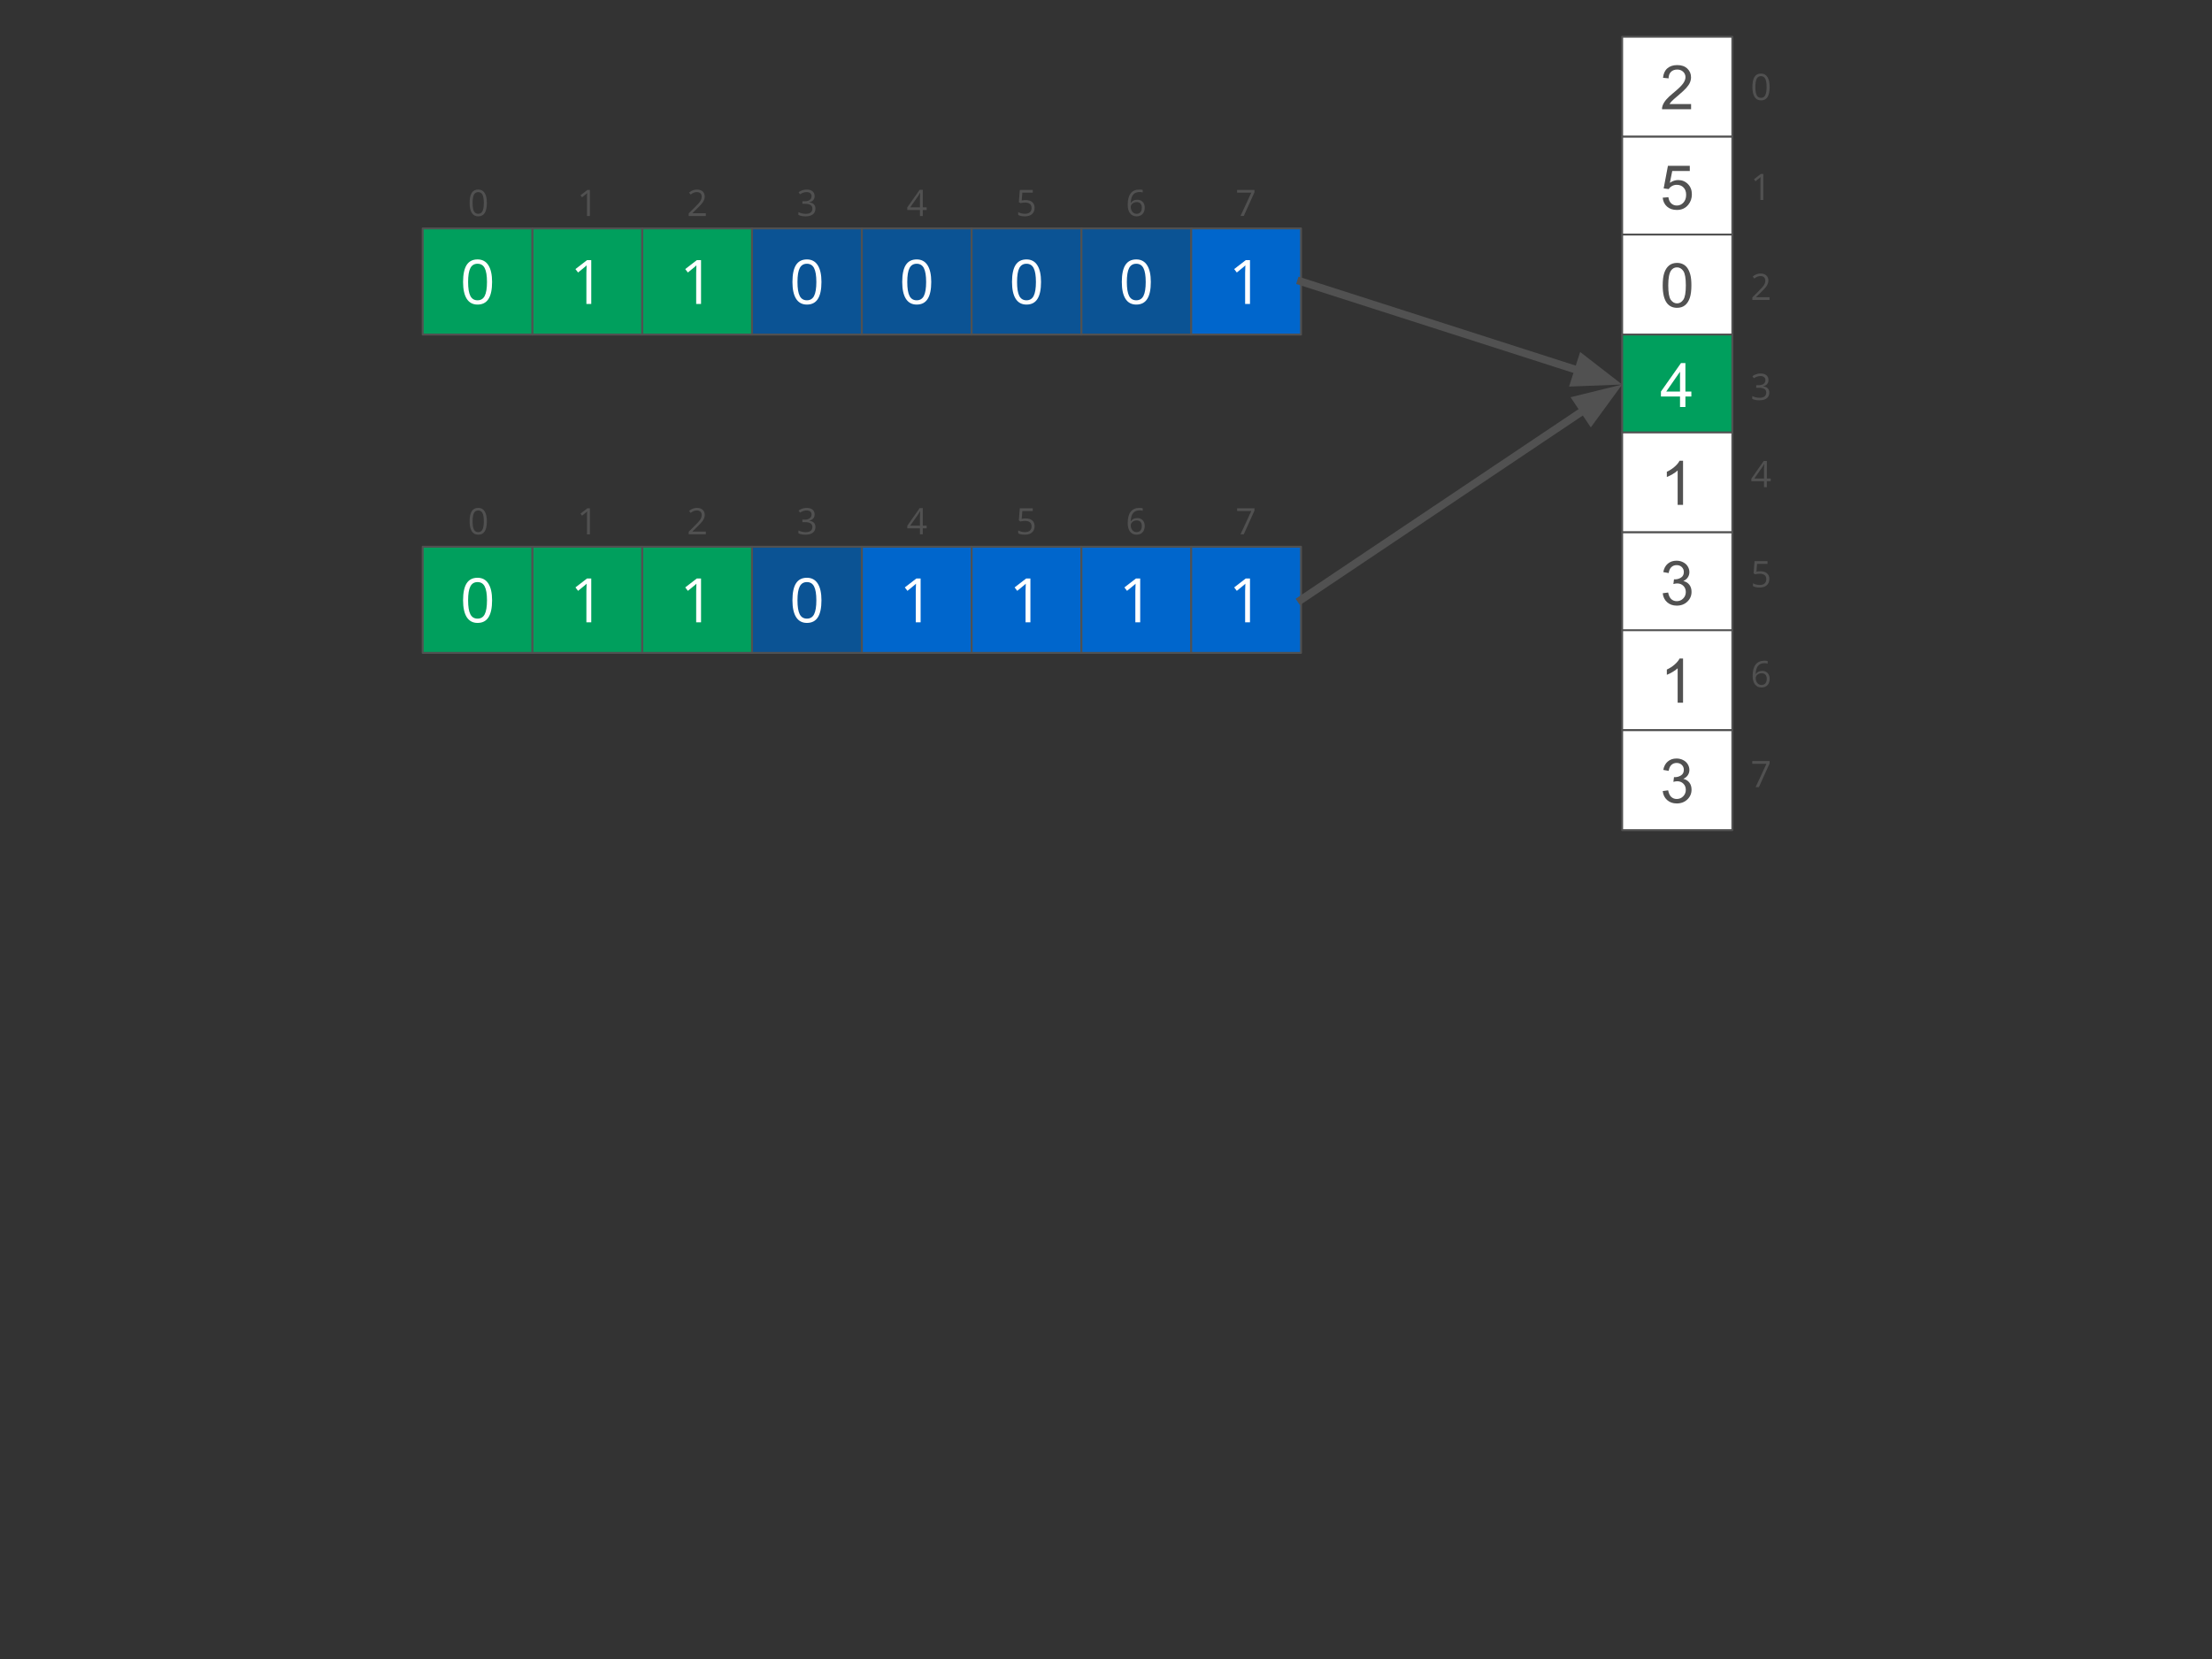 <?xml version="1.0" standalone="yes"?>

<svg version="1.1" viewBox="0.0 0.0 1152.0 864.0" fill="none" stroke="none" stroke-linecap="square" stroke-miterlimit="10" xmlns="http://www.w3.org/2000/svg" xmlns:xlink="http://www.w3.org/1999/xlink"><rect x="0.0" y="0.0" width="1152.0" height="864.0" fill="#333333" stroke="none"/><clipPath id="p.0"><path d="m0 0l1152.0 0l0 864.0l-1152.0 0l0 -864.0z" clip-rule="nonzero"></path></clipPath><g clip-path="url(#p.0)"><path fill="#000000" fill-opacity="0.0" d="m0 0l1152.0 0l0 864.0l-1152.0 0z" fill-rule="nonzero"></path><path fill="#009f5d" d="m220.138 118.952l57.165 0l0 55.276l-57.165 0z" fill-rule="nonzero"></path><path stroke="#515151" stroke-width="1.0" stroke-linejoin="round" stroke-linecap="butt" d="m220.138 118.952l57.165 0l0 55.276l-57.165 0z" fill-rule="nonzero"></path><path fill="#ffffff" d="m256.276 146.857q0 5.922 -1.875 8.844q-1.859 2.922 -5.703 2.922q-3.688 0 -5.609 -2.984q-1.922 -3.0 -1.922 -8.781q0 -5.969 1.859 -8.859q1.859 -2.891 5.672 -2.891q3.719 0 5.641 3.016q1.938 3.016 1.938 8.734zm-12.484 0q0 4.984 1.172 7.266q1.172 2.266 3.734 2.266q2.594 0 3.75 -2.297q1.172 -2.312 1.172 -7.234q0 -4.922 -1.172 -7.203q-1.156 -2.297 -3.75 -2.297q-2.562 0 -3.734 2.266q-1.172 2.25 -1.172 7.234z" fill-rule="nonzero"></path><path fill="#009f5d" d="m277.316 118.952l57.165 0l0 55.276l-57.165 0z" fill-rule="nonzero"></path><path stroke="#515151" stroke-width="1.0" stroke-linejoin="round" stroke-linecap="butt" d="m277.316 118.952l57.165 0l0 55.276l-57.165 0z" fill-rule="nonzero"></path><path fill="#ffffff" d="m307.922 158.31l-2.531 0l0 -16.281q0 -2.031 0.125 -3.844q-0.328 0.328 -0.734 0.688q-0.406 0.359 -3.719 3.047l-1.375 -1.781l6.047 -4.672l2.188 0l0 22.844z" fill-rule="nonzero"></path><path fill="#009f5d" d="m334.494 118.952l57.165 0l0 55.276l-57.165 0z" fill-rule="nonzero"></path><path stroke="#515151" stroke-width="1.0" stroke-linejoin="round" stroke-linecap="butt" d="m334.494 118.952l57.165 0l0 55.276l-57.165 0z" fill-rule="nonzero"></path><path fill="#ffffff" d="m365.1 158.31l-2.531 0l0 -16.281q0 -2.031 0.125 -3.844q-0.328 0.328 -0.734 0.688q-0.406 0.359 -3.719 3.047l-1.375 -1.781l6.047 -4.672l2.188 0l0 22.844z" fill-rule="nonzero"></path><path fill="#0b5394" d="m391.671 118.952l57.165 0l0 55.276l-57.165 0z" fill-rule="nonzero"></path><path stroke="#515151" stroke-width="1.0" stroke-linejoin="round" stroke-linecap="butt" d="m391.671 118.952l57.165 0l0 55.276l-57.165 0z" fill-rule="nonzero"></path><path fill="#ffffff" d="m427.809 146.857q0 5.922 -1.875 8.844q-1.859 2.922 -5.703 2.922q-3.688 0 -5.609 -2.984q-1.922 -3.0 -1.922 -8.781q0 -5.969 1.859 -8.859q1.859 -2.891 5.672 -2.891q3.719 0 5.641 3.016q1.938 3.016 1.938 8.734zm-12.484 0q0 4.984 1.172 7.266q1.172 2.266 3.734 2.266q2.594 0 3.75 -2.297q1.172 -2.312 1.172 -7.234q0 -4.922 -1.172 -7.203q-1.156 -2.297 -3.75 -2.297q-2.562 0 -3.734 2.266q-1.172 2.25 -1.172 7.234z" fill-rule="nonzero"></path><path fill="#0b5394" d="m448.849 118.952l57.165 0l0 55.276l-57.165 0z" fill-rule="nonzero"></path><path stroke="#515151" stroke-width="1.0" stroke-linejoin="round" stroke-linecap="butt" d="m448.849 118.952l57.165 0l0 55.276l-57.165 0z" fill-rule="nonzero"></path><path fill="#ffffff" d="m484.986 146.857q0 5.922 -1.875 8.844q-1.859 2.922 -5.703 2.922q-3.688 0 -5.609 -2.984q-1.922 -3.0 -1.922 -8.781q0 -5.969 1.859 -8.859q1.859 -2.891 5.672 -2.891q3.719 0 5.641 3.016q1.938 3.016 1.938 8.734zm-12.484 0q0 4.984 1.172 7.266q1.172 2.266 3.734 2.266q2.594 0 3.75 -2.297q1.172 -2.312 1.172 -7.234q0 -4.922 -1.172 -7.203q-1.156 -2.297 -3.75 -2.297q-2.562 0 -3.734 2.266q-1.172 2.25 -1.172 7.234z" fill-rule="nonzero"></path><path fill="#0b5394" d="m506.027 118.952l57.165 0l0 55.276l-57.165 0z" fill-rule="nonzero"></path><path stroke="#515151" stroke-width="1.0" stroke-linejoin="round" stroke-linecap="butt" d="m506.027 118.952l57.165 0l0 55.276l-57.165 0z" fill-rule="nonzero"></path><path fill="#ffffff" d="m542.164 146.857q0 5.922 -1.875 8.844q-1.859 2.922 -5.703 2.922q-3.688 0 -5.609 -2.984q-1.922 -3.0 -1.922 -8.781q0 -5.969 1.859 -8.859q1.859 -2.891 5.672 -2.891q3.719 0 5.641 3.016q1.938 3.016 1.938 8.734zm-12.484 0q0 4.984 1.172 7.266q1.172 2.266 3.734 2.266q2.594 0 3.75 -2.297q1.172 -2.312 1.172 -7.234q0 -4.922 -1.172 -7.203q-1.156 -2.297 -3.75 -2.297q-2.562 0 -3.734 2.266q-1.172 2.25 -1.172 7.234z" fill-rule="nonzero"></path><path fill="#0b5394" d="m563.204 118.952l57.165 0l0 55.276l-57.165 0z" fill-rule="nonzero"></path><path stroke="#515151" stroke-width="1.0" stroke-linejoin="round" stroke-linecap="butt" d="m563.204 118.952l57.165 0l0 55.276l-57.165 0z" fill-rule="nonzero"></path><path fill="#ffffff" d="m599.342 146.857q0 5.922 -1.875 8.844q-1.859 2.922 -5.703 2.922q-3.688 0 -5.609 -2.984q-1.922 -3.0 -1.922 -8.781q0 -5.969 1.859 -8.859q1.859 -2.891 5.672 -2.891q3.719 0 5.641 3.016q1.938 3.016 1.938 8.734zm-12.484 0q0 4.984 1.172 7.266q1.172 2.266 3.734 2.266q2.594 0 3.75 -2.297q1.172 -2.312 1.172 -7.234q0 -4.922 -1.172 -7.203q-1.156 -2.297 -3.75 -2.297q-2.562 0 -3.734 2.266q-1.172 2.25 -1.172 7.234z" fill-rule="nonzero"></path><path fill="#0066cc" d="m620.382 118.952l57.165 0l0 55.276l-57.165 0z" fill-rule="nonzero"></path><path stroke="#515151" stroke-width="1.0" stroke-linejoin="round" stroke-linecap="butt" d="m620.382 118.952l57.165 0l0 55.276l-57.165 0z" fill-rule="nonzero"></path><path fill="#ffffff" d="m650.988 158.31l-2.531 0l0 -16.281q0 -2.031 0.125 -3.844q-0.328 0.328 -0.734 0.688q-0.406 0.359 -3.719 3.047l-1.375 -1.781l6.047 -4.672l2.188 0l0 22.844z" fill-rule="nonzero"></path><path fill="#000000" fill-opacity="0.0" d="m234.128 91.949l29.669 0l0 27.244l-29.669 0z" fill-rule="nonzero"></path><path fill="#515151" d="m253.551 105.695q0 3.516 -1.109 5.25q-1.109 1.734 -3.391 1.734q-2.188 0 -3.328 -1.781q-1.141 -1.781 -1.141 -5.203q0 -3.547 1.094 -5.266q1.109 -1.719 3.375 -1.719q2.203 0 3.344 1.797q1.156 1.781 1.156 5.188zm-7.422 0q0 2.953 0.688 4.312q0.703 1.344 2.234 1.344q1.531 0 2.219 -1.359q0.703 -1.375 0.703 -4.297q0 -2.922 -0.703 -4.281q-0.688 -1.359 -2.219 -1.359q-1.531 0 -2.234 1.344q-0.688 1.328 -0.688 4.297z" fill-rule="nonzero"></path><path fill="#000000" fill-opacity="0.0" d="m291.074 91.949l29.669 0l0 27.244l-29.669 0z" fill-rule="nonzero"></path><path fill="#515151" d="m307.216 112.491l-1.516 0l0 -9.672q0 -1.203 0.078 -2.281q-0.188 0.203 -0.438 0.422q-0.234 0.203 -2.203 1.797l-0.812 -1.062l3.578 -2.766l1.312 0l0 13.562z" fill-rule="nonzero"></path><path fill="#000000" fill-opacity="0.0" d="m348.252 91.944l29.669 0l0 27.244l-29.669 0z" fill-rule="nonzero"></path><path fill="#515151" d="m367.597 112.486l-8.922 0l0 -1.328l3.578 -3.594q1.625 -1.641 2.141 -2.344q0.531 -0.719 0.781 -1.375q0.266 -0.672 0.266 -1.438q0 -1.094 -0.656 -1.719q-0.656 -0.641 -1.828 -0.641q-0.844 0 -1.609 0.281q-0.75 0.266 -1.672 1.0l-0.812 -1.047q1.875 -1.562 4.078 -1.562q1.906 0 2.984 0.984q1.094 0.984 1.094 2.625q0 1.297 -0.719 2.562q-0.719 1.25 -2.719 3.188l-2.969 2.906l0 0.078l6.984 0l0 1.422z" fill-rule="nonzero"></path><path fill="#000000" fill-opacity="0.0" d="m405.43 91.944l29.669 0l0 27.244l-29.669 0z" fill-rule="nonzero"></path><path fill="#515151" d="m424.259 102.111q0 1.297 -0.734 2.125q-0.719 0.828 -2.047 1.109l0 0.078q1.625 0.203 2.406 1.031q0.797 0.828 0.797 2.188q0 1.938 -1.344 2.984q-1.344 1.047 -3.828 1.047q-1.078 0 -1.969 -0.172q-0.891 -0.156 -1.734 -0.562l0 -1.469q0.875 0.438 1.875 0.672q1.0 0.219 1.891 0.219q3.516 0 3.516 -2.75q0 -2.469 -3.875 -2.469l-1.344 0l0 -1.328l1.359 0q1.578 0 2.5 -0.703q0.938 -0.703 0.938 -1.938q0 -1.0 -0.688 -1.562q-0.672 -0.562 -1.844 -0.562q-0.891 0 -1.688 0.25q-0.781 0.234 -1.797 0.875l-0.766 -1.031q0.828 -0.656 1.922 -1.031q1.094 -0.391 2.297 -0.391q1.969 0 3.062 0.906q1.094 0.906 1.094 2.484z" fill-rule="nonzero"></path><path fill="#000000" fill-opacity="0.0" d="m462.607 91.944l29.669 0l0 27.244l-29.669 0z" fill-rule="nonzero"></path><path fill="#515151" d="m482.593 109.361l-2.016 0l0 3.125l-1.469 0l0 -3.125l-6.594 0l0 -1.344l6.438 -9.172l1.625 0l0 9.125l2.016 0l0 1.391zm-3.484 -1.391l0 -4.516q0 -1.328 0.094 -3.0l-0.078 0q-0.453 0.891 -0.844 1.484l-4.234 6.031l5.062 0z" fill-rule="nonzero"></path><path fill="#000000" fill-opacity="0.0" d="m519.553 91.944l29.669 0l0 27.244l-29.669 0z" fill-rule="nonzero"></path><path fill="#515151" d="m534.226 104.205q2.141 0 3.359 1.062q1.234 1.062 1.234 2.906q0 2.109 -1.344 3.312q-1.328 1.188 -3.688 1.188q-2.297 0 -3.5 -0.734l0 -1.484q0.656 0.422 1.609 0.656q0.969 0.234 1.906 0.234q1.641 0 2.531 -0.766q0.906 -0.781 0.906 -2.234q0 -2.844 -3.469 -2.844q-0.891 0 -2.359 0.281l-0.797 -0.516l0.5 -6.344l6.75 0l0 1.422l-5.422 0l-0.344 4.062q1.062 -0.203 2.125 -0.203z" fill-rule="nonzero"></path><path fill="#000000" fill-opacity="0.0" d="m576.731 91.939l29.669 0l0 27.244l-29.669 0z" fill-rule="nonzero"></path><path fill="#515151" d="m587.31 106.684q0 -4.0 1.547 -5.984q1.562 -1.984 4.609 -1.984q1.047 0 1.656 0.188l0 1.328q-0.719 -0.234 -1.641 -0.234q-2.172 0 -3.328 1.359q-1.141 1.359 -1.266 4.266l0.125 0q1.016 -1.594 3.219 -1.594q1.828 0 2.875 1.109q1.062 1.094 1.062 3.0q0 2.109 -1.156 3.328q-1.156 1.203 -3.125 1.203q-2.109 0 -3.344 -1.578q-1.234 -1.594 -1.234 -4.406zm4.562 4.672q1.312 0 2.047 -0.828q0.734 -0.828 0.734 -2.391q0 -1.359 -0.688 -2.125q-0.672 -0.766 -2.016 -0.766q-0.844 0 -1.547 0.344q-0.688 0.344 -1.109 0.953q-0.406 0.594 -0.406 1.25q0 0.953 0.375 1.781q0.375 0.812 1.047 1.297q0.688 0.484 1.562 0.484z" fill-rule="nonzero"></path><path fill="#000000" fill-opacity="0.0" d="m633.909 91.939l29.669 0l0 27.244l-29.669 0z" fill-rule="nonzero"></path><path fill="#515151" d="m646.051 112.481l5.625 -12.141l-7.391 0l0 -1.422l9.031 0l0 1.234l-5.562 12.328l-1.703 0z" fill-rule="nonzero"></path><path fill="#ffffff" d="m844.807 19.142l57.386 0l0 52.063l-57.386 0z" fill-rule="nonzero"></path><path stroke="#515151" stroke-width="1.0" stroke-linejoin="round" stroke-linecap="butt" d="m844.807 19.142l57.386 0l0 52.063l-57.386 0z" fill-rule="nonzero"></path><path fill="#515151" d="m880.711 54.19l0 2.703l-15.141 0q-0.031 -1.016 0.328 -1.953q0.578 -1.547 1.844 -3.047q1.281 -1.5 3.688 -3.469q3.734 -3.062 5.047 -4.844q1.312 -1.797 1.312 -3.391q0 -1.672 -1.203 -2.812q-1.188 -1.156 -3.109 -1.156q-2.031 0 -3.25 1.219q-1.219 1.219 -1.234 3.375l-2.891 -0.297q0.297 -3.234 2.234 -4.922q1.938 -1.703 5.203 -1.703q3.297 0 5.219 1.828q1.922 1.828 1.922 4.531q0 1.375 -0.562 2.703q-0.562 1.328 -1.875 2.797q-1.297 1.469 -4.328 4.031q-2.531 2.125 -3.25 2.891q-0.719 0.75 -1.188 1.516l11.234 0z" fill-rule="nonzero"></path><path fill="#ffffff" d="m844.807 71.205l57.386 0l0 52.063l-57.386 0z" fill-rule="nonzero"></path><path stroke="#515151" stroke-width="1.0" stroke-linejoin="round" stroke-linecap="butt" d="m844.807 71.205l57.386 0l0 52.063l-57.386 0z" fill-rule="nonzero"></path><path fill="#515151" d="m865.93 102.956l2.953 -0.25q0.328 2.156 1.516 3.25q1.203 1.078 2.891 1.078q2.031 0 3.438 -1.531q1.406 -1.531 1.406 -4.062q0 -2.406 -1.359 -3.797q-1.344 -1.391 -3.531 -1.391q-1.359 0 -2.453 0.625q-1.094 0.609 -1.719 1.594l-2.641 -0.344l2.219 -11.766l11.391 0l0 2.688l-9.141 0l-1.234 6.156q2.062 -1.438 4.328 -1.438q3.0 0 5.062 2.078q2.062 2.078 2.062 5.344q0 3.109 -1.812 5.375q-2.203 2.781 -6.016 2.781q-3.125 0 -5.109 -1.75q-1.969 -1.75 -2.25 -4.641z" fill-rule="nonzero"></path><path fill="#ffffff" d="m844.807 122.165l57.386 0l0 52.063l-57.386 0z" fill-rule="nonzero"></path><path stroke="#515151" stroke-width="1.0" stroke-linejoin="round" stroke-linecap="butt" d="m844.807 122.165l57.386 0l0 52.063l-57.386 0z" fill-rule="nonzero"></path><path fill="#515151" d="m865.93 148.62q0 -4.062 0.828 -6.531q0.844 -2.484 2.484 -3.828q1.656 -1.344 4.156 -1.344q1.844 0 3.234 0.75q1.391 0.734 2.297 2.141q0.906 1.391 1.422 3.406q0.516 2.0 0.516 5.406q0 4.031 -0.828 6.516q-0.828 2.469 -2.484 3.828q-1.641 1.344 -4.156 1.344q-3.312 0 -5.203 -2.375q-2.266 -2.859 -2.266 -9.312zm2.891 0q0 5.641 1.312 7.516q1.328 1.859 3.266 1.859q1.938 0 3.25 -1.875q1.328 -1.875 1.328 -7.5q0 -5.656 -1.328 -7.516q-1.312 -1.859 -3.281 -1.859q-1.938 0 -3.094 1.641q-1.453 2.094 -1.453 7.734z" fill-rule="nonzero"></path><path fill="#009f5d" d="m844.807 174.228l57.386 0l0 52.063l-57.386 0z" fill-rule="nonzero"></path><path stroke="#515151" stroke-width="1.0" stroke-linejoin="round" stroke-linecap="butt" d="m844.807 174.228l57.386 0l0 52.063l-57.386 0z" fill-rule="nonzero"></path><path fill="#ffffff" d="m874.945 211.98l0 -5.484l-9.938 0l0 -2.578l10.453 -14.844l2.297 0l0 14.844l3.094 0l0 2.578l-3.094 0l0 5.484l-2.812 0zm0 -8.062l0 -10.328l-7.172 10.328l7.172 0z" fill-rule="nonzero"></path><path fill="#ffffff" d="m844.807 225.189l57.386 0l0 52.063l-57.386 0z" fill-rule="nonzero"></path><path stroke="#515151" stroke-width="1.0" stroke-linejoin="round" stroke-linecap="butt" d="m844.807 225.189l57.386 0l0 52.063l-57.386 0z" fill-rule="nonzero"></path><path fill="#515151" d="m876.523 262.94l-2.812 0l0 -17.922q-1.016 0.969 -2.672 1.938q-1.641 0.969 -2.953 1.453l0 -2.719q2.359 -1.109 4.125 -2.688q1.766 -1.578 2.5 -3.062l1.812 0l0 23z" fill-rule="nonzero"></path><path fill="#ffffff" d="m844.807 277.252l57.386 0l0 52.063l-57.386 0z" fill-rule="nonzero"></path><path stroke="#515151" stroke-width="1.0" stroke-linejoin="round" stroke-linecap="butt" d="m844.807 277.252l57.386 0l0 52.063l-57.386 0z" fill-rule="nonzero"></path><path fill="#515151" d="m865.945 308.957l2.812 -0.375q0.484 2.391 1.641 3.453q1.172 1.047 2.844 1.047q1.984 0 3.344 -1.375q1.375 -1.375 1.375 -3.406q0 -1.938 -1.266 -3.188q-1.266 -1.266 -3.219 -1.266q-0.797 0 -1.984 0.312l0.312 -2.469q0.281 0.031 0.453 0.031q1.797 0 3.234 -0.938q1.438 -0.938 1.438 -2.891q0 -1.547 -1.047 -2.562q-1.047 -1.016 -2.703 -1.016q-1.641 0 -2.734 1.031q-1.094 1.031 -1.406 3.094l-2.812 -0.5q0.516 -2.828 2.344 -4.375q1.828 -1.562 4.547 -1.562q1.875 0 3.453 0.812q1.578 0.797 2.406 2.188q0.844 1.391 0.844 2.953q0 1.484 -0.797 2.703q-0.797 1.219 -2.359 1.938q2.031 0.469 3.156 1.953q1.125 1.469 1.125 3.688q0 3.0 -2.188 5.094q-2.188 2.078 -5.531 2.078q-3.016 0 -5.016 -1.797q-1.984 -1.797 -2.266 -4.656z" fill-rule="nonzero"></path><path fill="#ffffff" d="m844.807 328.213l57.386 0l0 52.063l-57.386 0z" fill-rule="nonzero"></path><path stroke="#515151" stroke-width="1.0" stroke-linejoin="round" stroke-linecap="butt" d="m844.807 328.213l57.386 0l0 52.063l-57.386 0z" fill-rule="nonzero"></path><path fill="#515151" d="m876.523 365.964l-2.812 0l0 -17.922q-1.016 0.969 -2.672 1.938q-1.641 0.969 -2.953 1.453l0 -2.719q2.359 -1.109 4.125 -2.688q1.766 -1.578 2.5 -3.062l1.812 0l0 23.0z" fill-rule="nonzero"></path><path fill="#ffffff" d="m844.807 380.276l57.386 0l0 52.063l-57.386 0z" fill-rule="nonzero"></path><path stroke="#515151" stroke-width="1.0" stroke-linejoin="round" stroke-linecap="butt" d="m844.807 380.276l57.386 0l0 52.063l-57.386 0z" fill-rule="nonzero"></path><path fill="#515151" d="m865.945 411.98l2.812 -0.375q0.484 2.391 1.641 3.453q1.172 1.047 2.844 1.047q1.984 0 3.344 -1.375q1.375 -1.375 1.375 -3.406q0 -1.938 -1.266 -3.188q-1.266 -1.266 -3.219 -1.266q-0.797 0 -1.984 0.312l0.312 -2.469q0.281 0.031 0.453 0.031q1.797 0 3.234 -0.938q1.438 -0.938 1.438 -2.891q0 -1.547 -1.047 -2.562q-1.047 -1.016 -2.703 -1.016q-1.641 0 -2.734 1.031q-1.094 1.031 -1.406 3.094l-2.812 -0.5q0.516 -2.828 2.344 -4.375q1.828 -1.562 4.547 -1.562q1.875 0 3.453 0.812q1.578 0.797 2.406 2.188q0.844 1.391 0.844 2.953q0 1.484 -0.797 2.703q-0.797 1.219 -2.359 1.938q2.031 0.469 3.156 1.953q1.125 1.469 1.125 3.688q0 3.0 -2.188 5.094q-2.188 2.078 -5.531 2.078q-3.016 0 -5.016 -1.797q-1.984 -1.797 -2.266 -4.656z" fill-rule="nonzero"></path><path fill="#000000" fill-opacity="0.0" d="m902.194 31.55l29.669 0l0 27.244l-29.669 0z" fill-rule="nonzero"></path><path fill="#515151" d="m921.617 45.296q0 3.516 -1.109 5.25q-1.109 1.734 -3.391 1.734q-2.188 0 -3.328 -1.781q-1.141 -1.781 -1.141 -5.203q0 -3.547 1.094 -5.266q1.109 -1.719 3.375 -1.719q2.203 0 3.344 1.797q1.156 1.781 1.156 5.188zm-7.422 0q0 2.953 0.688 4.312q0.703 1.344 2.234 1.344q1.531 0 2.219 -1.359q0.703 -1.375 0.703 -4.297q0 -2.922 -0.703 -4.281q-0.688 -1.359 -2.219 -1.359q-1.531 0 -2.234 1.344q-0.688 1.328 -0.688 4.297z" fill-rule="nonzero"></path><path fill="#000000" fill-opacity="0.0" d="m902.194 83.613l29.669 0l0 27.244l-29.669 0z" fill-rule="nonzero"></path><path fill="#515151" d="m918.335 104.155l-1.516 0l0 -9.672q0 -1.203 0.078 -2.281q-0.188 0.203 -0.438 0.422q-0.234 0.203 -2.203 1.797l-0.812 -1.062l3.578 -2.766l1.312 0l0 13.562z" fill-rule="nonzero"></path><path fill="#000000" fill-opacity="0.0" d="m902.194 135.676l29.669 0l0 27.244l-29.669 0z" fill-rule="nonzero"></path><path fill="#515151" d="m921.538 156.218l-8.922 0l0 -1.328l3.578 -3.594q1.625 -1.641 2.141 -2.344q0.531 -0.719 0.781 -1.375q0.266 -0.672 0.266 -1.438q0 -1.094 -0.656 -1.719q-0.656 -0.641 -1.828 -0.641q-0.844 0 -1.609 0.281q-0.75 0.266 -1.672 1.0l-0.812 -1.047q1.875 -1.562 4.078 -1.562q1.906 0 2.984 0.984q1.094 0.984 1.094 2.625q0 1.297 -0.719 2.562q-0.719 1.25 -2.719 3.188l-2.969 2.906l0 0.078l6.984 0l0 1.422z" fill-rule="nonzero"></path><path fill="#000000" fill-opacity="0.0" d="m902.194 187.739l29.669 0l0 27.244l-29.669 0z" fill-rule="nonzero"></path><path fill="#515151" d="m921.023 197.906q0 1.297 -0.734 2.125q-0.719 0.828 -2.047 1.109l0 0.078q1.625 0.203 2.406 1.031q0.797 0.828 0.797 2.188q0 1.938 -1.344 2.984q-1.344 1.047 -3.828 1.047q-1.078 0 -1.969 -0.172q-0.891 -0.156 -1.734 -0.562l0 -1.469q0.875 0.438 1.875 0.672q1.0 0.219 1.891 0.219q3.516 0 3.516 -2.75q0 -2.469 -3.875 -2.469l-1.344 0l0 -1.328l1.359 0q1.578 0 2.5 -0.703q0.938 -0.703 0.938 -1.938q0 -1.0 -0.688 -1.562q-0.672 -0.562 -1.844 -0.562q-0.891 0 -1.688 0.25q-0.781 0.234 -1.797 0.875l-0.766 -1.031q0.828 -0.656 1.922 -1.031q1.094 -0.391 2.297 -0.391q1.969 0 3.062 0.906q1.094 0.906 1.094 2.484z" fill-rule="nonzero"></path><path fill="#000000" fill-opacity="0.0" d="m902.194 233.188l29.669 0l0 27.244l-29.669 0z" fill-rule="nonzero"></path><path fill="#515151" d="m922.179 250.605l-2.016 0l0 3.125l-1.469 0l0 -3.125l-6.594 0l0 -1.344l6.438 -9.172l1.625 0l0 9.125l2.016 0l0 1.391zm-3.484 -1.391l0 -4.516q0 -1.328 0.094 -3.0l-0.078 0q-0.453 0.891 -0.844 1.484l-4.234 6.031l5.062 0z" fill-rule="nonzero"></path><path fill="#000000" fill-opacity="0.0" d="m902.194 285.251l29.669 0l0 27.244l-29.669 0z" fill-rule="nonzero"></path><path fill="#515151" d="m916.867 297.512q2.141 0 3.359 1.062q1.234 1.062 1.234 2.906q0 2.109 -1.344 3.312q-1.328 1.188 -3.688 1.188q-2.297 0 -3.5 -0.734l0 -1.484q0.656 0.422 1.609 0.656q0.969 0.234 1.906 0.234q1.641 0 2.531 -0.766q0.906 -0.781 0.906 -2.234q0 -2.844 -3.469 -2.844q-0.891 0 -2.359 0.281l-0.797 -0.516l0.5 -6.344l6.75 0l0 1.422l-5.422 0l-0.344 4.062q1.062 -0.203 2.125 -0.203z" fill-rule="nonzero"></path><path fill="#000000" fill-opacity="0.0" d="m902.194 337.314l29.669 0l0 27.244l-29.669 0z" fill-rule="nonzero"></path><path fill="#515151" d="m912.773 352.059q0 -4.0 1.547 -5.984q1.562 -1.984 4.609 -1.984q1.047 0 1.656 0.188l0 1.328q-0.719 -0.234 -1.641 -0.234q-2.172 0 -3.328 1.359q-1.141 1.359 -1.266 4.266l0.125 0q1.016 -1.594 3.219 -1.594q1.828 0 2.875 1.109q1.062 1.094 1.062 3.0q0 2.109 -1.156 3.328q-1.156 1.203 -3.125 1.203q-2.109 0 -3.344 -1.578q-1.234 -1.594 -1.234 -4.406zm4.562 4.672q1.312 0 2.047 -0.828q0.734 -0.828 0.734 -2.391q0 -1.359 -0.688 -2.125q-0.672 -0.766 -2.016 -0.766q-0.844 0 -1.547 0.344q-0.688 0.344 -1.109 0.953q-0.406 0.594 -0.406 1.25q0 0.953 0.375 1.781q0.375 0.812 1.047 1.297q0.688 0.484 1.562 0.484z" fill-rule="nonzero"></path><path fill="#000000" fill-opacity="0.0" d="m902.194 389.377l29.669 0l0 27.244l-29.669 0z" fill-rule="nonzero"></path><path fill="#515151" d="m914.335 409.919l5.625 -12.141l-7.391 0l0 -1.422l9.031 0l0 1.234l-5.562 12.328l-1.703 0z" fill-rule="nonzero"></path><path fill="#009f5d" d="m220.138 284.742l57.165 0l0 55.276l-57.165 0z" fill-rule="nonzero"></path><path stroke="#515151" stroke-width="1.0" stroke-linejoin="round" stroke-linecap="butt" d="m220.138 284.742l57.165 0l0 55.276l-57.165 0z" fill-rule="nonzero"></path><path fill="#ffffff" d="m256.276 312.647q0 5.922 -1.875 8.844q-1.859 2.922 -5.703 2.922q-3.688 0 -5.609 -2.984q-1.922 -3.0 -1.922 -8.781q0 -5.969 1.859 -8.859q1.859 -2.891 5.672 -2.891q3.719 0 5.641 3.016q1.938 3.016 1.938 8.734zm-12.484 0q0 4.984 1.172 7.266q1.172 2.266 3.734 2.266q2.594 0 3.75 -2.297q1.172 -2.312 1.172 -7.234q0 -4.922 -1.172 -7.203q-1.156 -2.297 -3.75 -2.297q-2.562 0 -3.734 2.266q-1.172 2.25 -1.172 7.234z" fill-rule="nonzero"></path><path fill="#009f5d" d="m277.316 284.742l57.165 0l0 55.276l-57.165 0z" fill-rule="nonzero"></path><path stroke="#515151" stroke-width="1.0" stroke-linejoin="round" stroke-linecap="butt" d="m277.316 284.742l57.165 0l0 55.276l-57.165 0z" fill-rule="nonzero"></path><path fill="#ffffff" d="m307.922 324.1l-2.531 0l0 -16.281q0 -2.031 0.125 -3.844q-0.328 0.328 -0.734 0.688q-0.406 0.359 -3.719 3.047l-1.375 -1.781l6.047 -4.672l2.188 0l0 22.844z" fill-rule="nonzero"></path><path fill="#009f5d" d="m334.494 284.742l57.165 0l0 55.276l-57.165 0z" fill-rule="nonzero"></path><path stroke="#515151" stroke-width="1.0" stroke-linejoin="round" stroke-linecap="butt" d="m334.494 284.742l57.165 0l0 55.276l-57.165 0z" fill-rule="nonzero"></path><path fill="#ffffff" d="m365.1 324.1l-2.531 0l0 -16.281q0 -2.031 0.125 -3.844q-0.328 0.328 -0.734 0.688q-0.406 0.359 -3.719 3.047l-1.375 -1.781l6.047 -4.672l2.188 0l0 22.844z" fill-rule="nonzero"></path><path fill="#0b5394" d="m391.671 284.742l57.165 0l0 55.276l-57.165 0z" fill-rule="nonzero"></path><path stroke="#515151" stroke-width="1.0" stroke-linejoin="round" stroke-linecap="butt" d="m391.671 284.742l57.165 0l0 55.276l-57.165 0z" fill-rule="nonzero"></path><path fill="#ffffff" d="m427.809 312.647q0 5.922 -1.875 8.844q-1.859 2.922 -5.703 2.922q-3.688 0 -5.609 -2.984q-1.922 -3.0 -1.922 -8.781q0 -5.969 1.859 -8.859q1.859 -2.891 5.672 -2.891q3.719 0 5.641 3.016q1.938 3.016 1.938 8.734zm-12.484 0q0 4.984 1.172 7.266q1.172 2.266 3.734 2.266q2.594 0 3.75 -2.297q1.172 -2.312 1.172 -7.234q0 -4.922 -1.172 -7.203q-1.156 -2.297 -3.75 -2.297q-2.562 0 -3.734 2.266q-1.172 2.25 -1.172 7.234z" fill-rule="nonzero"></path><path fill="#0066cc" d="m448.849 284.742l57.165 0l0 55.276l-57.165 0z" fill-rule="nonzero"></path><path stroke="#515151" stroke-width="1.0" stroke-linejoin="round" stroke-linecap="butt" d="m448.849 284.742l57.165 0l0 55.276l-57.165 0z" fill-rule="nonzero"></path><path fill="#ffffff" d="m479.455 324.1l-2.531 0l0 -16.281q0 -2.031 0.125 -3.844q-0.328 0.328 -0.734 0.688q-0.406 0.359 -3.719 3.047l-1.375 -1.781l6.047 -4.672l2.188 0l0 22.844z" fill-rule="nonzero"></path><path fill="#0066cc" d="m506.027 284.742l57.165 0l0 55.276l-57.165 0z" fill-rule="nonzero"></path><path stroke="#515151" stroke-width="1.0" stroke-linejoin="round" stroke-linecap="butt" d="m506.027 284.742l57.165 0l0 55.276l-57.165 0z" fill-rule="nonzero"></path><path fill="#ffffff" d="m536.633 324.1l-2.531 0l0 -16.281q0 -2.031 0.125 -3.844q-0.328 0.328 -0.734 0.688q-0.406 0.359 -3.719 3.047l-1.375 -1.781l6.047 -4.672l2.188 0l0 22.844z" fill-rule="nonzero"></path><path fill="#0066cc" d="m563.204 284.742l57.165 0l0 55.276l-57.165 0z" fill-rule="nonzero"></path><path stroke="#515151" stroke-width="1.0" stroke-linejoin="round" stroke-linecap="butt" d="m563.204 284.742l57.165 0l0 55.276l-57.165 0z" fill-rule="nonzero"></path><path fill="#ffffff" d="m593.811 324.1l-2.531 0l0 -16.281q0 -2.031 0.125 -3.844q-0.328 0.328 -0.734 0.688q-0.406 0.359 -3.719 3.047l-1.375 -1.781l6.047 -4.672l2.188 0l0 22.844z" fill-rule="nonzero"></path><path fill="#0066cc" d="m620.382 284.742l57.165 0l0 55.276l-57.165 0z" fill-rule="nonzero"></path><path stroke="#515151" stroke-width="1.0" stroke-linejoin="round" stroke-linecap="butt" d="m620.382 284.742l57.165 0l0 55.276l-57.165 0z" fill-rule="nonzero"></path><path fill="#ffffff" d="m650.988 324.1l-2.531 0l0 -16.281q0 -2.031 0.125 -3.844q-0.328 0.328 -0.734 0.688q-0.406 0.359 -3.719 3.047l-1.375 -1.781l6.047 -4.672l2.188 0l0 22.844z" fill-rule="nonzero"></path><path fill="#000000" fill-opacity="0.0" d="m234.128 257.739l29.669 0l0 27.244l-29.669 0z" fill-rule="nonzero"></path><path fill="#515151" d="m253.551 271.485q0 3.516 -1.109 5.25q-1.109 1.734 -3.391 1.734q-2.188 0 -3.328 -1.781q-1.141 -1.781 -1.141 -5.203q0 -3.547 1.094 -5.266q1.109 -1.719 3.375 -1.719q2.203 0 3.344 1.797q1.156 1.781 1.156 5.188zm-7.422 0q0 2.953 0.688 4.312q0.703 1.344 2.234 1.344q1.531 0 2.219 -1.359q0.703 -1.375 0.703 -4.297q0 -2.922 -0.703 -4.281q-0.688 -1.359 -2.219 -1.359q-1.531 0 -2.234 1.344q-0.688 1.328 -0.688 4.297z" fill-rule="nonzero"></path><path fill="#000000" fill-opacity="0.0" d="m291.074 257.739l29.669 0l0 27.244l-29.669 0z" fill-rule="nonzero"></path><path fill="#515151" d="m307.216 278.281l-1.516 0l0 -9.672q0 -1.203 0.078 -2.281q-0.188 0.203 -0.438 0.422q-0.234 0.203 -2.203 1.797l-0.812 -1.062l3.578 -2.766l1.312 0l0 13.562z" fill-rule="nonzero"></path><path fill="#000000" fill-opacity="0.0" d="m348.252 257.734l29.669 0l0 27.244l-29.669 0z" fill-rule="nonzero"></path><path fill="#515151" d="m367.597 278.276l-8.922 0l0 -1.328l3.578 -3.594q1.625 -1.641 2.141 -2.344q0.531 -0.719 0.781 -1.375q0.266 -0.672 0.266 -1.438q0 -1.094 -0.656 -1.719q-0.656 -0.641 -1.828 -0.641q-0.844 0 -1.609 0.281q-0.75 0.266 -1.672 1.0l-0.812 -1.047q1.875 -1.562 4.078 -1.562q1.906 0 2.984 0.984q1.094 0.984 1.094 2.625q0 1.297 -0.719 2.562q-0.719 1.25 -2.719 3.188l-2.969 2.906l0 0.078l6.984 0l0 1.422z" fill-rule="nonzero"></path><path fill="#000000" fill-opacity="0.0" d="m405.43 257.734l29.669 0l0 27.244l-29.669 0z" fill-rule="nonzero"></path><path fill="#515151" d="m424.259 267.901q0 1.297 -0.734 2.125q-0.719 0.828 -2.047 1.109l0 0.078q1.625 0.203 2.406 1.031q0.797 0.828 0.797 2.188q0 1.938 -1.344 2.984q-1.344 1.047 -3.828 1.047q-1.078 0 -1.969 -0.172q-0.891 -0.156 -1.734 -0.562l0 -1.469q0.875 0.438 1.875 0.672q1.0 0.219 1.891 0.219q3.516 0 3.516 -2.75q0 -2.469 -3.875 -2.469l-1.344 0l0 -1.328l1.359 0q1.578 0 2.5 -0.703q0.938 -0.703 0.938 -1.938q0 -1.0 -0.688 -1.562q-0.672 -0.562 -1.844 -0.562q-0.891 0 -1.688 0.25q-0.781 0.234 -1.797 0.875l-0.766 -1.031q0.828 -0.656 1.922 -1.031q1.094 -0.391 2.297 -0.391q1.969 0 3.062 0.906q1.094 0.906 1.094 2.484z" fill-rule="nonzero"></path><path fill="#000000" fill-opacity="0.0" d="m462.607 257.734l29.669 0l0 27.244l-29.669 0z" fill-rule="nonzero"></path><path fill="#515151" d="m482.593 275.151l-2.016 0l0 3.125l-1.469 0l0 -3.125l-6.594 0l0 -1.344l6.438 -9.172l1.625 0l0 9.125l2.016 0l0 1.391zm-3.484 -1.391l0 -4.516q0 -1.328 0.094 -3.0l-0.078 0q-0.453 0.891 -0.844 1.484l-4.234 6.031l5.062 0z" fill-rule="nonzero"></path><path fill="#000000" fill-opacity="0.0" d="m519.553 257.734l29.669 0l0 27.244l-29.669 0z" fill-rule="nonzero"></path><path fill="#515151" d="m534.226 269.995q2.141 0 3.359 1.062q1.234 1.062 1.234 2.906q0 2.109 -1.344 3.312q-1.328 1.188 -3.688 1.188q-2.297 0 -3.5 -0.734l0 -1.484q0.656 0.422 1.609 0.656q0.969 0.234 1.906 0.234q1.641 0 2.531 -0.766q0.906 -0.781 0.906 -2.234q0 -2.844 -3.469 -2.844q-0.891 0 -2.359 0.281l-0.797 -0.516l0.5 -6.344l6.75 0l0 1.422l-5.422 0l-0.344 4.062q1.062 -0.203 2.125 -0.203z" fill-rule="nonzero"></path><path fill="#000000" fill-opacity="0.0" d="m576.731 257.729l29.669 0l0 27.244l-29.669 0z" fill-rule="nonzero"></path><path fill="#515151" d="m587.31 272.474q0 -4.0 1.547 -5.984q1.562 -1.984 4.609 -1.984q1.047 0 1.656 0.188l0 1.328q-0.719 -0.234 -1.641 -0.234q-2.172 0 -3.328 1.359q-1.141 1.359 -1.266 4.266l0.125 0q1.016 -1.594 3.219 -1.594q1.828 0 2.875 1.109q1.062 1.094 1.062 3.0q0 2.109 -1.156 3.328q-1.156 1.203 -3.125 1.203q-2.109 0 -3.344 -1.578q-1.234 -1.594 -1.234 -4.406zm4.562 4.672q1.312 0 2.047 -0.828q0.734 -0.828 0.734 -2.391q0 -1.359 -0.688 -2.125q-0.672 -0.766 -2.016 -0.766q-0.844 0 -1.547 0.344q-0.688 0.344 -1.109 0.953q-0.406 0.594 -0.406 1.25q0 0.953 0.375 1.781q0.375 0.812 1.047 1.297q0.688 0.484 1.562 0.484z" fill-rule="nonzero"></path><path fill="#000000" fill-opacity="0.0" d="m633.909 257.729l29.669 0l0 27.244l-29.669 0z" fill-rule="nonzero"></path><path fill="#515151" d="m646.051 278.271l5.625 -12.141l-7.391 0l0 -1.422l9.031 0l0 1.234l-5.562 12.328l-1.703 0z" fill-rule="nonzero"></path><path fill="#000000" fill-opacity="0.0" d="m677.547 146.59l167.26 53.67" fill-rule="nonzero"></path><path stroke="#515151" stroke-width="4.0" stroke-linejoin="round" stroke-linecap="butt" d="m677.547 146.59l144.407 46.337" fill-rule="evenodd"></path><path fill="#515151" stroke="#515151" stroke-width="4.0" stroke-linecap="butt" d="m819.936 199.218l19.303 -0.745l-15.266 -11.837z" fill-rule="evenodd"></path><path fill="#000000" fill-opacity="0.0" d="m677.547 312.38l167.26 -112.12" fill-rule="nonzero"></path><path stroke="#515151" stroke-width="4.0" stroke-linejoin="round" stroke-linecap="butt" d="m677.547 312.38l147.324 -98.757" fill-rule="evenodd"></path><path fill="#515151" stroke="#515151" stroke-width="4.0" stroke-linecap="butt" d="m828.551 219.111l11.399 -15.595l-18.757 4.619z" fill-rule="evenodd"></path></g></svg>

